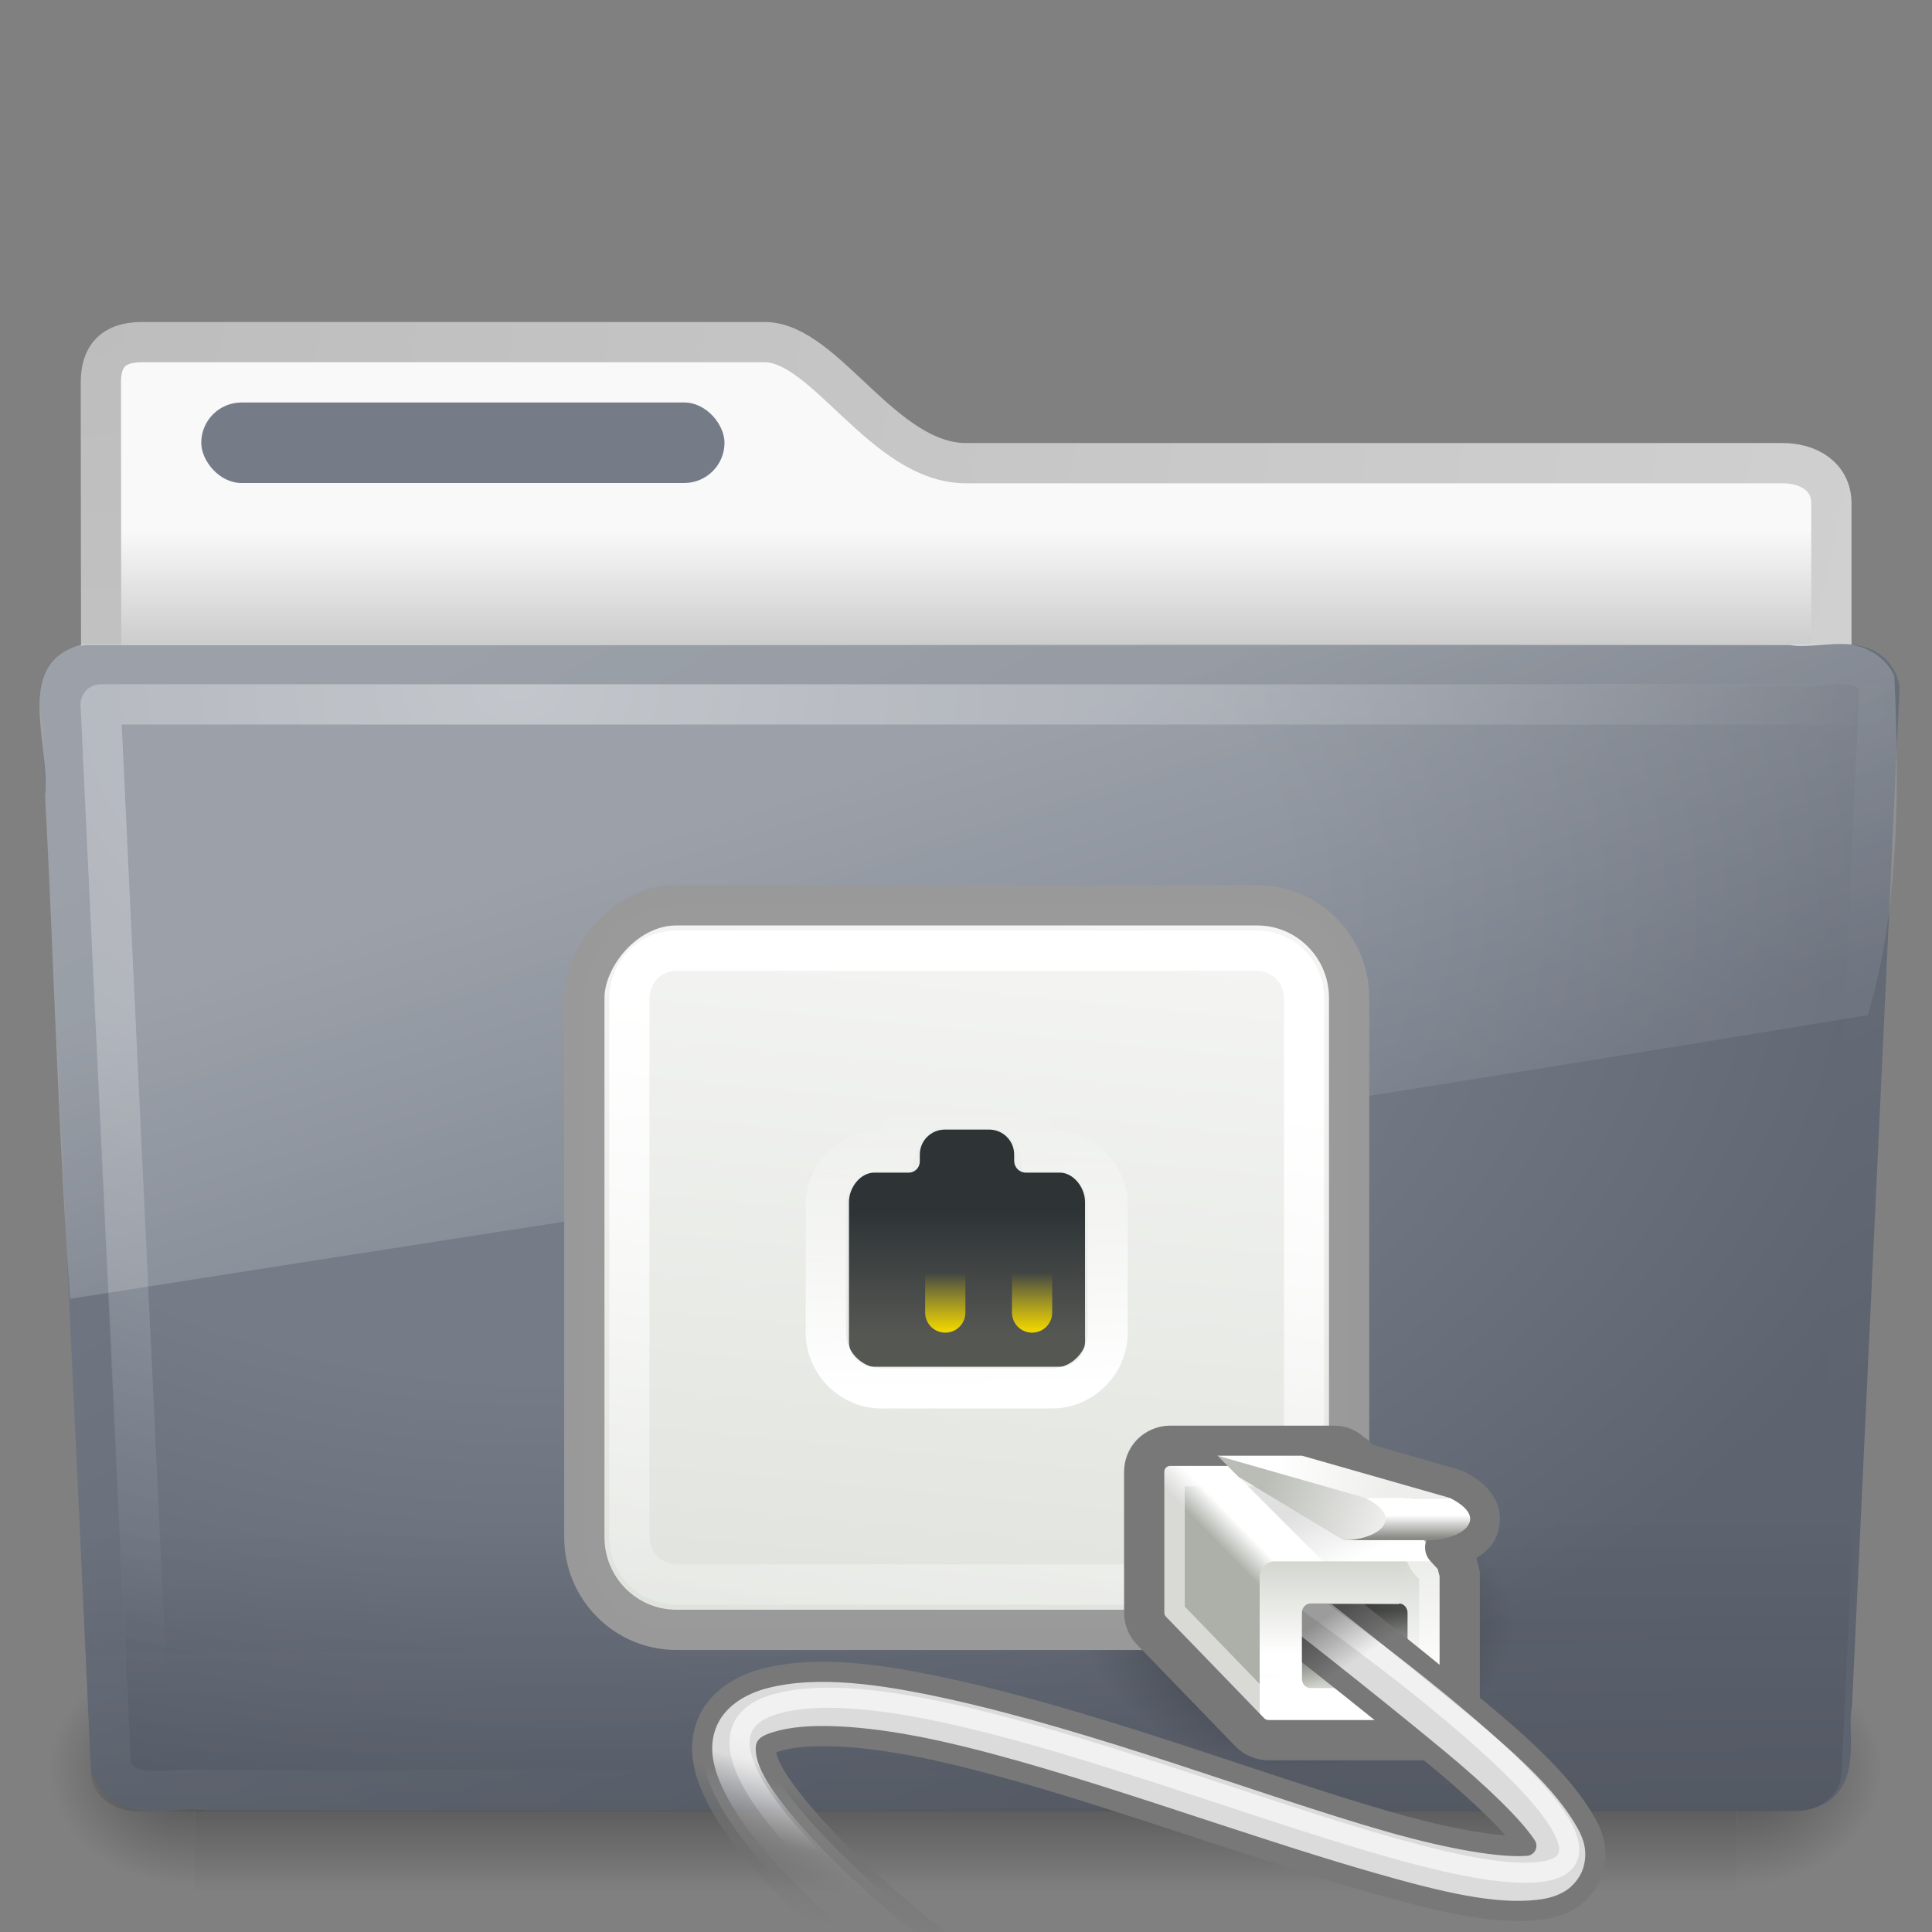 <?xml version="1.0" encoding="UTF-8" standalone="no"?>
<!-- Created with Inkscape (http://www.inkscape.org/) -->
<svg id="svg3396" xmlns="http://www.w3.org/2000/svg" height="48" width="48" version="1.0" xmlns:xlink="http://www.w3.org/1999/xlink">
 <rect width="100%" height="100%" fill="#808080" stroke="none"/>
 <defs id="defs3398">
  <radialGradient id="radialGradient3051" gradientUnits="userSpaceOnUse" cy="34.786" cx="14.363" gradientTransform="matrix(-.607 0 0 .403 41 26.347)" r="8.795">
   <stop id="stop7824" offset="0"/>
   <stop id="stop7826" style="stop-opacity:0" offset="1"/>
  </radialGradient>
  <linearGradient id="linearGradient3048" y2="-6.568" gradientUnits="userSpaceOnUse" x2="-11.006" gradientTransform="matrix(1.188 0 0 1.2 -16.299 21.893)" y1="25.357" x1="-7.975">
   <stop id="stop6993" style="stop-color:#d3d7cf" offset="0"/>
   <stop id="stop6995" style="stop-color:#fff" offset="1"/>
  </linearGradient>
  <linearGradient id="linearGradient3044" y2="18.938" gradientUnits="userSpaceOnUse" x2="-5.51" gradientTransform="matrix(-1.198 0 0 1.212 16.235 21.801)" y1="3.755" x1="-7.852">
   <stop id="stop7440" style="stop-color:#fff" offset="0"/>
   <stop id="stop7442" style="stop-color:#fff;stop-opacity:0" offset="1"/>
  </linearGradient>
  <linearGradient id="linearGradient3040" y2="54.416" gradientUnits="userSpaceOnUse" x2=".822" gradientTransform="matrix(-.612 0 0 .63 31.734 4.048)" y1="55.219" x1="1.626">
   <stop id="stop7265" style="stop-color:#adb0a8" offset="0"/>
   <stop id="stop7267" style="stop-color:#fff" offset="1"/>
  </linearGradient>
  <linearGradient id="linearGradient3037" y2="54.708" xlink:href="#linearGradient7269" gradientUnits="userSpaceOnUse" x2="-4.221" gradientTransform="matrix(-.59 0 0 .612 31.887 5.115)" y1="59.879" x1="-4.221"/>
  <linearGradient id="linearGradient3034" y2="54" gradientUnits="userSpaceOnUse" x2="-3.359" gradientTransform="matrix(-.525 0 0 .525 31.822 10.45)" y1="51.138" x1="-1.989">
   <stop id="stop7259" offset="0"/>
   <stop id="stop7261" style="stop-opacity:0" offset="1"/>
  </linearGradient>
  <linearGradient id="linearGradient3028" y2="50.563" gradientUnits="userSpaceOnUse" x2=".884" gradientTransform="matrix(-.525 0 0 .525 31.822 10.45)" y1="52.64" x1="-4.685">
   <stop id="stop7239" style="stop-color:#eeeeec" offset="0"/>
   <stop id="stop7241" style="stop-color:#babdb6" offset="1"/>
  </linearGradient>
  <linearGradient id="linearGradient3025" y2="49.458" gradientUnits="userSpaceOnUse" x2=".265" gradientTransform="matrix(-.525 0 0 .525 31.822 10.45)" y1="50.519" x1="-5.082">
   <stop id="stop7247" style="stop-color:#eeeeec" offset="0"/>
   <stop id="stop7249" style="stop-color:#fff" offset="1"/>
  </linearGradient>
  <linearGradient id="linearGradient3022" y2="51.812" gradientUnits="userSpaceOnUse" x2="-5.969" gradientTransform="matrix(-.525 0 0 .525 31.822 10.45)" y1="52.875" x1="-5.969">
   <stop id="stop7188" style="stop-color:#888a85" offset="0"/>
   <stop id="stop7190" style="stop-color:#fff" offset="1"/>
  </linearGradient>
  <linearGradient id="linearGradient3019" y2="59.445" gradientUnits="userSpaceOnUse" x2="-3.535" gradientTransform="matrix(-.525 0 0 .54 31.822 9.851)" y1="55.867" x1="-3.535">
   <stop id="stop7279" style="stop-color:#555753" offset="0"/>
   <stop id="stop7281" style="stop-color:#d3d7cf" offset="1"/>
  </linearGradient>
  <linearGradient id="linearGradient3016" y2="26.205" gradientUnits="userSpaceOnUse" x2="32.812" gradientTransform="matrix(-.586 0 0 .586 41.324 17.812)" y1="21" x1="32.812">
   <stop id="stop7342" style="stop-color:#2e3436" offset="0"/>
   <stop id="stop7344" style="stop-color:#555753" offset="1"/>
  </linearGradient>
  <linearGradient id="linearGradient3013" y2="16" gradientUnits="userSpaceOnUse" x2="29" gradientTransform="matrix(-.539 0 0 .539 39.932 18.86)" y1="29" x1="28.875">
   <stop id="stop7432" style="stop-color:#fff" offset="0"/>
   <stop id="stop7434" style="stop-color:#fff;stop-opacity:0" offset="1"/>
  </linearGradient>
  <linearGradient id="linearGradient3010" y2="24.688" xlink:href="#linearGradient7422" gradientUnits="userSpaceOnUse" x2="30.312" gradientTransform="matrix(-.539 0 0 .539 39.932 18.32)" y1="27.313" x1="30.312"/>
  <linearGradient id="linearGradient7422">
   <stop id="stop7424" style="stop-color:#edd400" offset="0"/>
   <stop id="stop7426" style="stop-color:#edd400;stop-opacity:0" offset="1"/>
  </linearGradient>
  <linearGradient id="linearGradient2998" y2="46.562" gradientUnits="userSpaceOnUse" x2="40.125" gradientTransform="matrix(-.525 0 0 .525 40.218 23.046)" y1="40.625" x1="38.75">
   <stop id="stop3231" style="stop-color:#787878" offset="0"/>
   <stop id="stop3233" style="stop-color:#6c6c6c;stop-opacity:0" offset="1"/>
  </linearGradient>
  <linearGradient id="linearGradient2996" y2="45.062" gradientUnits="userSpaceOnUse" x2="38.875" gradientTransform="matrix(-.525 0 0 .525 40.218 23.046)" y1="40.312" x1="37.625">
   <stop id="stop3225" style="stop-color:#dbdbdb" offset="0"/>
   <stop id="stop3227" style="stop-color:#a0a0a0;stop-opacity:0" offset="1"/>
  </linearGradient>
  <linearGradient id="linearGradient2993" y2="42.938" gradientUnits="userSpaceOnUse" x2="42.124" gradientTransform="matrix(-.525 0 0 .525 40.218 23.046)" y1="38.312" x1="41.188">
   <stop id="stop7662" style="stop-color:#fff" offset="0"/>
   <stop id="stop7664" style="stop-color:#fff;stop-opacity:0" offset="1"/>
  </linearGradient>
  <linearGradient id="linearGradient7269">
   <stop id="stop7271" style="stop-color:#fff" offset="0"/>
   <stop id="stop7273" style="stop-color:#d3d7cf" offset="1"/>
  </linearGradient>
  <linearGradient id="linearGradient2990" y2="55" xlink:href="#linearGradient7269" gradientUnits="userSpaceOnUse" x2="-4.11" gradientTransform="matrix(-.59 0 0 .612 31.887 5.131)" y1="58.808" x1="-4.11"/>
  <linearGradient id="linearGradient2987" y2="34.562" gradientUnits="userSpaceOnUse" x2="-7.781" gradientTransform="matrix(-.525 0 0 .525 29.722 23.046)" y1="32.438" x1="-6.406">
   <stop id="stop7814" offset="0"/>
   <stop id="stop7816" style="stop-opacity:0" offset="1"/>
  </linearGradient>
  <radialGradient id="radialGradient2455" gradientUnits="userSpaceOnUse" cy="5.017" cx="3" gradientTransform="matrix(-1.2749e-8 1.714 -2.159 -1.46e-8 12.809 2.857)" r="21">
   <stop id="stop3486" style="stop-color:#bdbdbd" offset="0"/>
   <stop id="stop3488" style="stop-color:#d0d0d0" offset="1"/>
  </radialGradient>
  <linearGradient id="linearGradient2453" y2="16.19" gradientUnits="userSpaceOnUse" x2="62.989" gradientTransform="translate(-50.941)" y1="13.183" x1="62.989">
   <stop id="stop6406" style="stop-color:#f9f9f9" offset="0"/>
   <stop id="stop6408" style="stop-color:#c9c9c9" offset="1"/>
  </linearGradient>
  <radialGradient id="radialGradient7600-312" gradientUnits="userSpaceOnUse" cy="486.65" cx="605.71" gradientTransform="matrix(-.032 0 0 .037 23.363 25.412)" r="117.14">
   <stop id="stop2681" offset="0"/>
   <stop id="stop2683" style="stop-opacity:0" offset="1"/>
  </radialGradient>
  <radialGradient id="radialGradient7598-526" gradientUnits="userSpaceOnUse" cy="486.65" cx="605.71" gradientTransform="matrix(.032 0 0 .037 24.637 25.412)" r="117.14">
   <stop id="stop2675" offset="0"/>
   <stop id="stop2677" style="stop-opacity:0" offset="1"/>
  </radialGradient>
  <linearGradient id="linearGradient7596-975" y2="609.51" gradientUnits="userSpaceOnUse" x2="302.86" gradientTransform="matrix(.083 0 0 .037 -5.941 25.412)" y1="366.65" x1="302.86">
   <stop id="stop2667" style="stop-opacity:0" offset="0"/>
   <stop id="stop2669" offset=".5"/>
   <stop id="stop2671" style="stop-opacity:0" offset="1"/>
  </linearGradient>
  <linearGradient id="linearGradient2446" y2="15.944" gradientUnits="userSpaceOnUse" x2="65.34" gradientTransform="translate(-53.765 -.114)" y1="45.114" x1="82.453">
   <stop id="stop3624" style="stop-color:#5D636F" offset="0"/>
   <stop id="stop3626" style="stop-color:#757C88" offset="1"/>
  </linearGradient>
  <radialGradient id="radialGradient2444" gradientUnits="userSpaceOnUse" cy="14.113" cx="63.969" gradientTransform="matrix(1.565 -9.5143e-8 6.1772e-8 1.016 -86.213 8.146)" r="23.097">
   <stop id="stop3618" style="stop-color:#757C88" offset="0"/>
   <stop id="stop3270" style="stop-color:#757C88" offset=".5"/>
   <stop id="stop3620" style="stop-color:#5D636F" offset="1"/>
  </radialGradient>
  <linearGradient id="linearGradient2441" y2="36.658" gradientUnits="userSpaceOnUse" x2="22.809" gradientTransform="matrix(1.145 0 0 .998 -3.466 1.099)" y1="49.629" x1="22.935">
   <stop id="stop2661" style="stop-color:#0a0a0a;stop-opacity:.498" offset="0"/>
   <stop id="stop2663" style="stop-color:#0a0a0a;stop-opacity:0" offset="1"/>
  </linearGradient>
  <radialGradient id="radialGradient2438" gradientUnits="userSpaceOnUse" cy="8.302" cx="7.265" gradientTransform="matrix(0 1.208 -1.627 0 26.372 8.267)" r="20.98">
   <stop id="stop2693" style="stop-color:#fff;stop-opacity:0.4" offset="0"/>
   <stop id="stop2695" style="stop-color:#fff;stop-opacity:0" offset="1"/>
  </radialGradient>
  <linearGradient id="linearGradient2435" y2="33.955" gradientUnits="userSpaceOnUse" x2="15.215" y1="22.292" x1="11.566">
   <stop id="stop2687" style="stop-color:#fff;stop-opacity:.275" offset="0"/>
   <stop id="stop2689" style="stop-color:#fff;stop-opacity:.078" offset="1"/>
  </linearGradient>
 </defs>
 <g id="layer1">
  <path id="path3468" style="stroke-linejoin:round;stroke:url(#radialGradient2455);stroke-linecap:round;fill:url(#linearGradient2453)" d="m3.506 8.5c-0.69 0.008-1 0.342-1 1 0 5.514 0.026 9.74-0.006 14.75 1.435 0 43-3.699 43-5.292v-6.451c0-0.658-0.554-1.008-1.244-1h-20.256c-2.047 0-3.499-3.007-5-3.007h-15.494 0z"/>
  <g id="g7591" style="opacity:.4" transform="matrix(.958 0 0 .667 1 15)">
   <rect id="rect4173" style="fill:url(#linearGradient7596-975)" height="9" width="40" y="39" x="4"/>
   <path id="path5058" style="fill:url(#radialGradient7598-526)" d="m44 39v9c1.655 0.017 4-2.017 4-4.501s-1.846-4.499-4-4.499z"/>
   <path id="path5018" style="fill:url(#radialGradient7600-312)" d="m4 39v9c-1.655 0.017-4-2.017-4-4.501s1.846-4.499 4-4.499z"/>
  </g>
  <path id="path3388" style="stroke-linejoin:round;stroke:url(#linearGradient2446);stroke-linecap:round;fill:url(#radialGradient2444)" d="m2.163 16.525c-1.073 0.124-0.5 1.402-0.585 2.121 0.393 8.47 0.789 16.77 1.179 25.24 0.342 0.966 1.594 0.471 2.388 0.594h39.58c1.09-0.107 0.637-1.408 0.79-2.153 0.393-8.47 0.789-16.769 1.179-25.239-0.251-0.955-1.519-0.424-2.263-0.563h-42.268-0z"/>
  <path id="path6127" style="opacity:.4;fill:url(#linearGradient2441)" d="m2.058 16.065l43.897 0.001c0.634 0 1.045 0.444 1.045 0.997l-1.244 26.939c0 0.553-0.511 0.998-1.145 0.998h-41.209c-0.634 0-1.145-0.445-1.145-0.998l-1.244-26.939c0-0.553 0.411-0.998 1.045-0.998z"/>
  <path id="path2435" style="stroke-linejoin:round;stroke:url(#radialGradient2438);stroke-linecap:round;fill:none" d="m46.5 17.5h-44l1.156 24.531"/>
  <path id="path3455" style="fill:url(#linearGradient2435)" d="m45.75 16c-14.55 0.073-29.105-0.021-43.656 0-1.807 0.411-0.835 2.467-0.973 3.772 0.222 4.163 0.323 8.344 0.621 12.496 15-2.362 29.926-4.607 44.664-7.049 0.781-2.587 0.788-5.671 0.658-8.429-0.23-0.505-0.787-0.801-1.314-0.79z"/>
  <rect id="rect3562" style="display:block;fill:#757C88" rx="1" ry="1" height="2" width="13" y="10" x="5"/>
 </g>
 <path id="path7013" style="fill:#fff;fill-rule:evenodd" d="m37.594 29.343h-1.574-1.05 1.575 1.049z"/>
 <path id="path7820" style="opacity:.459;fill:url(#radialGradient3051);fill-rule:evenodd" d="m26.951 40.383c-0.001 1.96 2.388 3.549 5.335 3.549s5.336-1.589 5.336-3.549-2.389-3.549-5.336-3.549-5.336 1.589-5.335 3.549z"/>
 <rect id="rect5925" style="stroke-linejoin:round;stroke-opacity:.992;fill-rule:evenodd;stroke-dashoffset:0.7;stroke:#999;stroke-linecap:round;fill:url(#linearGradient3048)" transform="scale(-1,1)" rx="2.285" ry="2.3" height="18" width="19" y="22.493" x="-33.518"/>
 <path id="path6964" style="stroke-linejoin:round;stroke-opacity:.992;stroke-dashoffset:0.7;stroke:url(#linearGradient3044);stroke-linecap:round;fill:none" d="m31.203 23.618c0.686 0 1.198 0.517 1.198 1.212v13.326c0 0.695-0.512 1.212-1.198 1.212h-14.37c-0.686 0-1.197-0.517-1.197-1.212v-13.326c0-0.695 0.511-1.212 1.197-1.212h14.37z"/>
 <path id="rect6100" style="fill:url(#linearGradient3040);fill-rule:evenodd" d="m33.169 36.166c0.126 0 0.234 0.064 0.306 0.157l2.459 2.519c0.021 0.083 0.061 0.171 0.086 0.256v3.477c0 0.229-0.181 0.413-0.402 0.413h-4.094c-0.11 0-0.215-0.043-0.287-0.118l-2.449-2.519c-0.072-0.075-0.115-0.181-0.115-0.295v-3.477c0-0.114 0.043-0.22 0.115-0.295s0.176-0.118 0.287-0.118h4.094z"/>
 <path id="path6105" style="fill:url(#linearGradient3037);fill-rule:evenodd" d="m35.637 38.79h-3.957c-0.212 0-0.383 0.179-0.383 0.402v3.394c0 0.223 0.171 0.402 0.383 0.402h3.957c0.212 0 0.383-0.179 0.383-0.402v-3.394c0-0.223-0.171-0.402-0.383-0.402z"/>
 <path id="path7253" style="opacity:.123;fill:url(#linearGradient3034);fill-rule:evenodd" d="m32.346 36.166l2.624 2.624h-2.099l-2.624-2.624h2.099"/>
 <path id="path6126" style="fill:#babdb6;fill-rule:evenodd" d="m30.247 36.166l4.986 2.099h-1.837l-2.624-1.574-0.525-0.525"/>
 <path id="path7235" style="opacity:.534;stroke-linejoin:round;stroke-dashoffset:0.7;stroke:#fff;stroke-linecap:round;fill:none" d="m33.166 36.428c0.013 0 0.029 0.004 0.082 0.066 0.016 0.012 0.033 0.023 0.05 0.033 0.01 0.011 0.021 0.022 0.032 0.032 0.011 0.012 0.022 0.023 0.033 0.033h0.017c0.01 0.012 0.021 0.023 0.032 0.033l0.099 0.098c0.056 0.053 0.123 0.092 0.197 0.115l2.23 0.64c0.21 0.109 0.28 0.183 0.312 0.246 0 0.001-0.018 0.07 0 0.049-0.043 0.052-0.189 0.132-0.443 0.18-0.179 0.037-0.324 0.165-0.382 0.338-0.057 0.173-0.018 0.363 0.103 0.499l0.18 0.197c0.011 0.046 0.029 0.089 0.05 0.164 0.004 0.014-0.005 0.018 0 0.032v3.412c0 0.028-0.001 0.06-0.033 0.098-0.017 0.019-0.054 0.033-0.082 0.033h-4.117c-0.048 0-0.088-0.006-0.114-0.033v-0.016l-2.444-2.526c-0.027-0.028-0.033-0.041-0.033-0.098v-3.477c0-0.057 0.006-0.086 0.033-0.115 0.019-0.02 0.081-0.033 0.098-0.033h4.1z"/>
 <path id="path7229" style="stroke-linejoin:round;stroke-dashoffset:0.7;stroke:#787878;stroke-linecap:round;fill:none" d="m33.166 35.92c0.204 0 0.363 0.114 0.476 0.246l0.016-0.017 0.017 0.033 0.18 0.164 2.231 0.64c0.017 0.004 0.033 0.009 0.049 0.016 0.288 0.144 0.473 0.291 0.574 0.492 0.1 0.201 0.061 0.455-0.066 0.607-0.172 0.207-0.45 0.29-0.738 0.344l0.213 0.23c0.03 0.027 0.053 0.061 0.066 0.098 0.017 0.064 0.037 0.166 0.066 0.263 0.008 0.021 0.014 0.043 0.016 0.065v3.494c0 0.157-0.059 0.305-0.164 0.426s-0.268 0.213-0.459 0.213h-4.117c-0.169 0-0.344-0.06-0.475-0.196l-2.444-2.526c-0.118-0.123-0.18-0.283-0.18-0.459v-3.477c0-0.176 0.062-0.336 0.18-0.459 0.118-0.121 0.29-0.197 0.459-0.197h4.1z"/>
 <path id="path7184" style="fill:url(#linearGradient3028);fill-rule:evenodd" d="m30.247 36.166l5.773 1.312-1.05 0.787h-1.574l-2.624-1.574-0.525-0.525"/>
 <path id="path7171" style="fill:url(#linearGradient3025);fill-rule:evenodd" d="m32.346 36.166l3.674 1.049h-2.099l-3.674-1.049h2.099"/>
 <path id="rect7173" style="fill:url(#linearGradient3022);fill-rule:evenodd" d="m36.02 37.215h-1.949-0.15c1.049 0.525 0.262 1.05-0.525 1.05h2.099c0.787 0 1.575-0.525 0.525-1.05z"/>
 <path id="path7275" style="fill:url(#linearGradient3019);fill-rule:evenodd" d="m34.757 39.839h-2.198c-0.118 0-0.213 0.103-0.213 0.23v1.64c0 0.127 0.095 0.23 0.213 0.23h2.198c0.118 0 0.213-0.103 0.213-0.23v-1.64c0-0.127-0.095-0.23-0.213-0.23z"/>
 <path id="rect7327" style="fill:url(#linearGradient3016);fill-rule:evenodd" d="m24.574 28.064c0.345 0 0.623 0.278 0.623 0.622v0.155c0 0.158 0.124 0.293 0.294 0.293h0.843c0.344 0 0.623 0.379 0.623 0.724v3.475c0 0.344-0.279 0.623-0.623 0.623h-4.618c-0.345 0-0.624-0.279-0.624-0.623v-3.475c0-0.345 0.279-0.724 0.624-0.724h0.843c0.141 0.01 0.293-0.1 0.293-0.284v-0.164c0-0.344 0.278-0.622 0.623-0.622h1.099z"/>
 <path id="path2709" style="stroke-dashoffset:0.7;stroke:url(#linearGradient3013);stroke-linecap:round;fill:none" d="m23.504 27.493c-0.643 0-1.115 0.498-1.252 1.092h-0.353c-0.744 0-1.381 0.597-1.381 1.348v3.179c0 0.752 0.629 1.381 1.381 1.381h4.239c0.751 0 1.38-0.629 1.38-1.381v-3.179c0-0.751-0.636-1.348-1.38-1.348h-0.322c-0.143-0.599-0.64-1.092-1.284-1.092h-1.028z"/>
 <path id="path7352" style="stroke:url(#linearGradient3010);stroke-linecap:round;stroke-width:1px;fill:none" d="m25.642 32.61v-1.078"/>
 <path id="path7362" style="stroke:url(#linearGradient3010);stroke-linecap:round;stroke-width:1px;fill:none" d="m24.564 32.61v-1.078"/>
 <path id="path7364" style="stroke:url(#linearGradient3010);stroke-linecap:round;stroke-width:1px;fill:none" d="m23.485 32.61v-1.078"/>
 <path id="path7366" style="stroke:url(#linearGradient3010);stroke-linecap:round;stroke-width:1px;fill:none" d="m22.407 32.61v-1.078"/>
 <path id="path7506" style="stroke-linejoin:round;fill-rule:evenodd;stroke:url(#linearGradient2998);stroke-width:.5;fill:url(#linearGradient2996)" d="m32.51 39.085s2.199 1.715 4.248 3.411c1.025 0.848 1.941 1.691 2.476 2.51 0.268 0.409 0.519 0.851 0.345 1.459-0.087 0.304-0.321 0.589-0.574 0.738-0.253 0.15-0.503 0.213-0.787 0.246-1.115 0.129-2.483-0.206-4.117-0.672-1.633-0.466-3.5-1.093-5.379-1.706s-3.777-1.21-5.428-1.574c-1.652-0.364-3.063-0.465-3.871-0.263-0.382 0.096-0.391 0.158-0.394 0.164-0.002 0.006-0.033 0.176 0.115 0.492 0.298 0.632 1.179 1.636 2.198 2.592 2.039 1.911 4.641 3.739 4.641 3.739l-0.918 1.279s-2.646-1.846-4.806-3.87c-1.079-1.013-2.035-2.043-2.525-3.084-0.245-0.52-0.408-1.109-0.181-1.705 0.228-0.597 0.809-0.982 1.476-1.148 1.292-0.323 2.858-0.108 4.609 0.278 1.751 0.387 3.683 0.974 5.576 1.591 1.893 0.618 3.741 1.257 5.314 1.706 1.528 0.436 2.78 0.64 3.394 0.59-0.325-0.497-1.204-1.34-2.181-2.148-1.952-1.617-4.182-3.346-4.182-3.346l0.951-1.279z"/>
 <path id="path7502" style="opacity:.6;stroke:url(#linearGradient2993);stroke-width:.5;fill:none" d="m31.994 39.456s9.676 6.659 6.264 7.052c-3.411 0.394-14.694-5.248-18.893-4.198-4.198 1.049 6.298 8.397 6.298 8.397"/>
 <path id="path7512" style="fill:url(#linearGradient2990);fill-rule:evenodd" d="m34.924 38.806l-0.167 1.05h-2.197c-0.118 0-0.214 0.102-0.214 0.229v1.64l-1.049-0.164v-2.345c0-0.222 0.165-0.41 0.377-0.41h3.25z"/>
 <path id="path7810" style="opacity:.354;fill:url(#linearGradient2987);fill-rule:evenodd" d="m34.757 39.839h-2.198c-0.118 0-0.213 0.103-0.213 0.23v1.64c0 0.127 0.095 0.23 0.213 0.23h2.198c0.118 0 0.213-0.103 0.213-0.23v-1.64c0-0.127-0.095-0.23-0.213-0.23z"/>
</svg>
